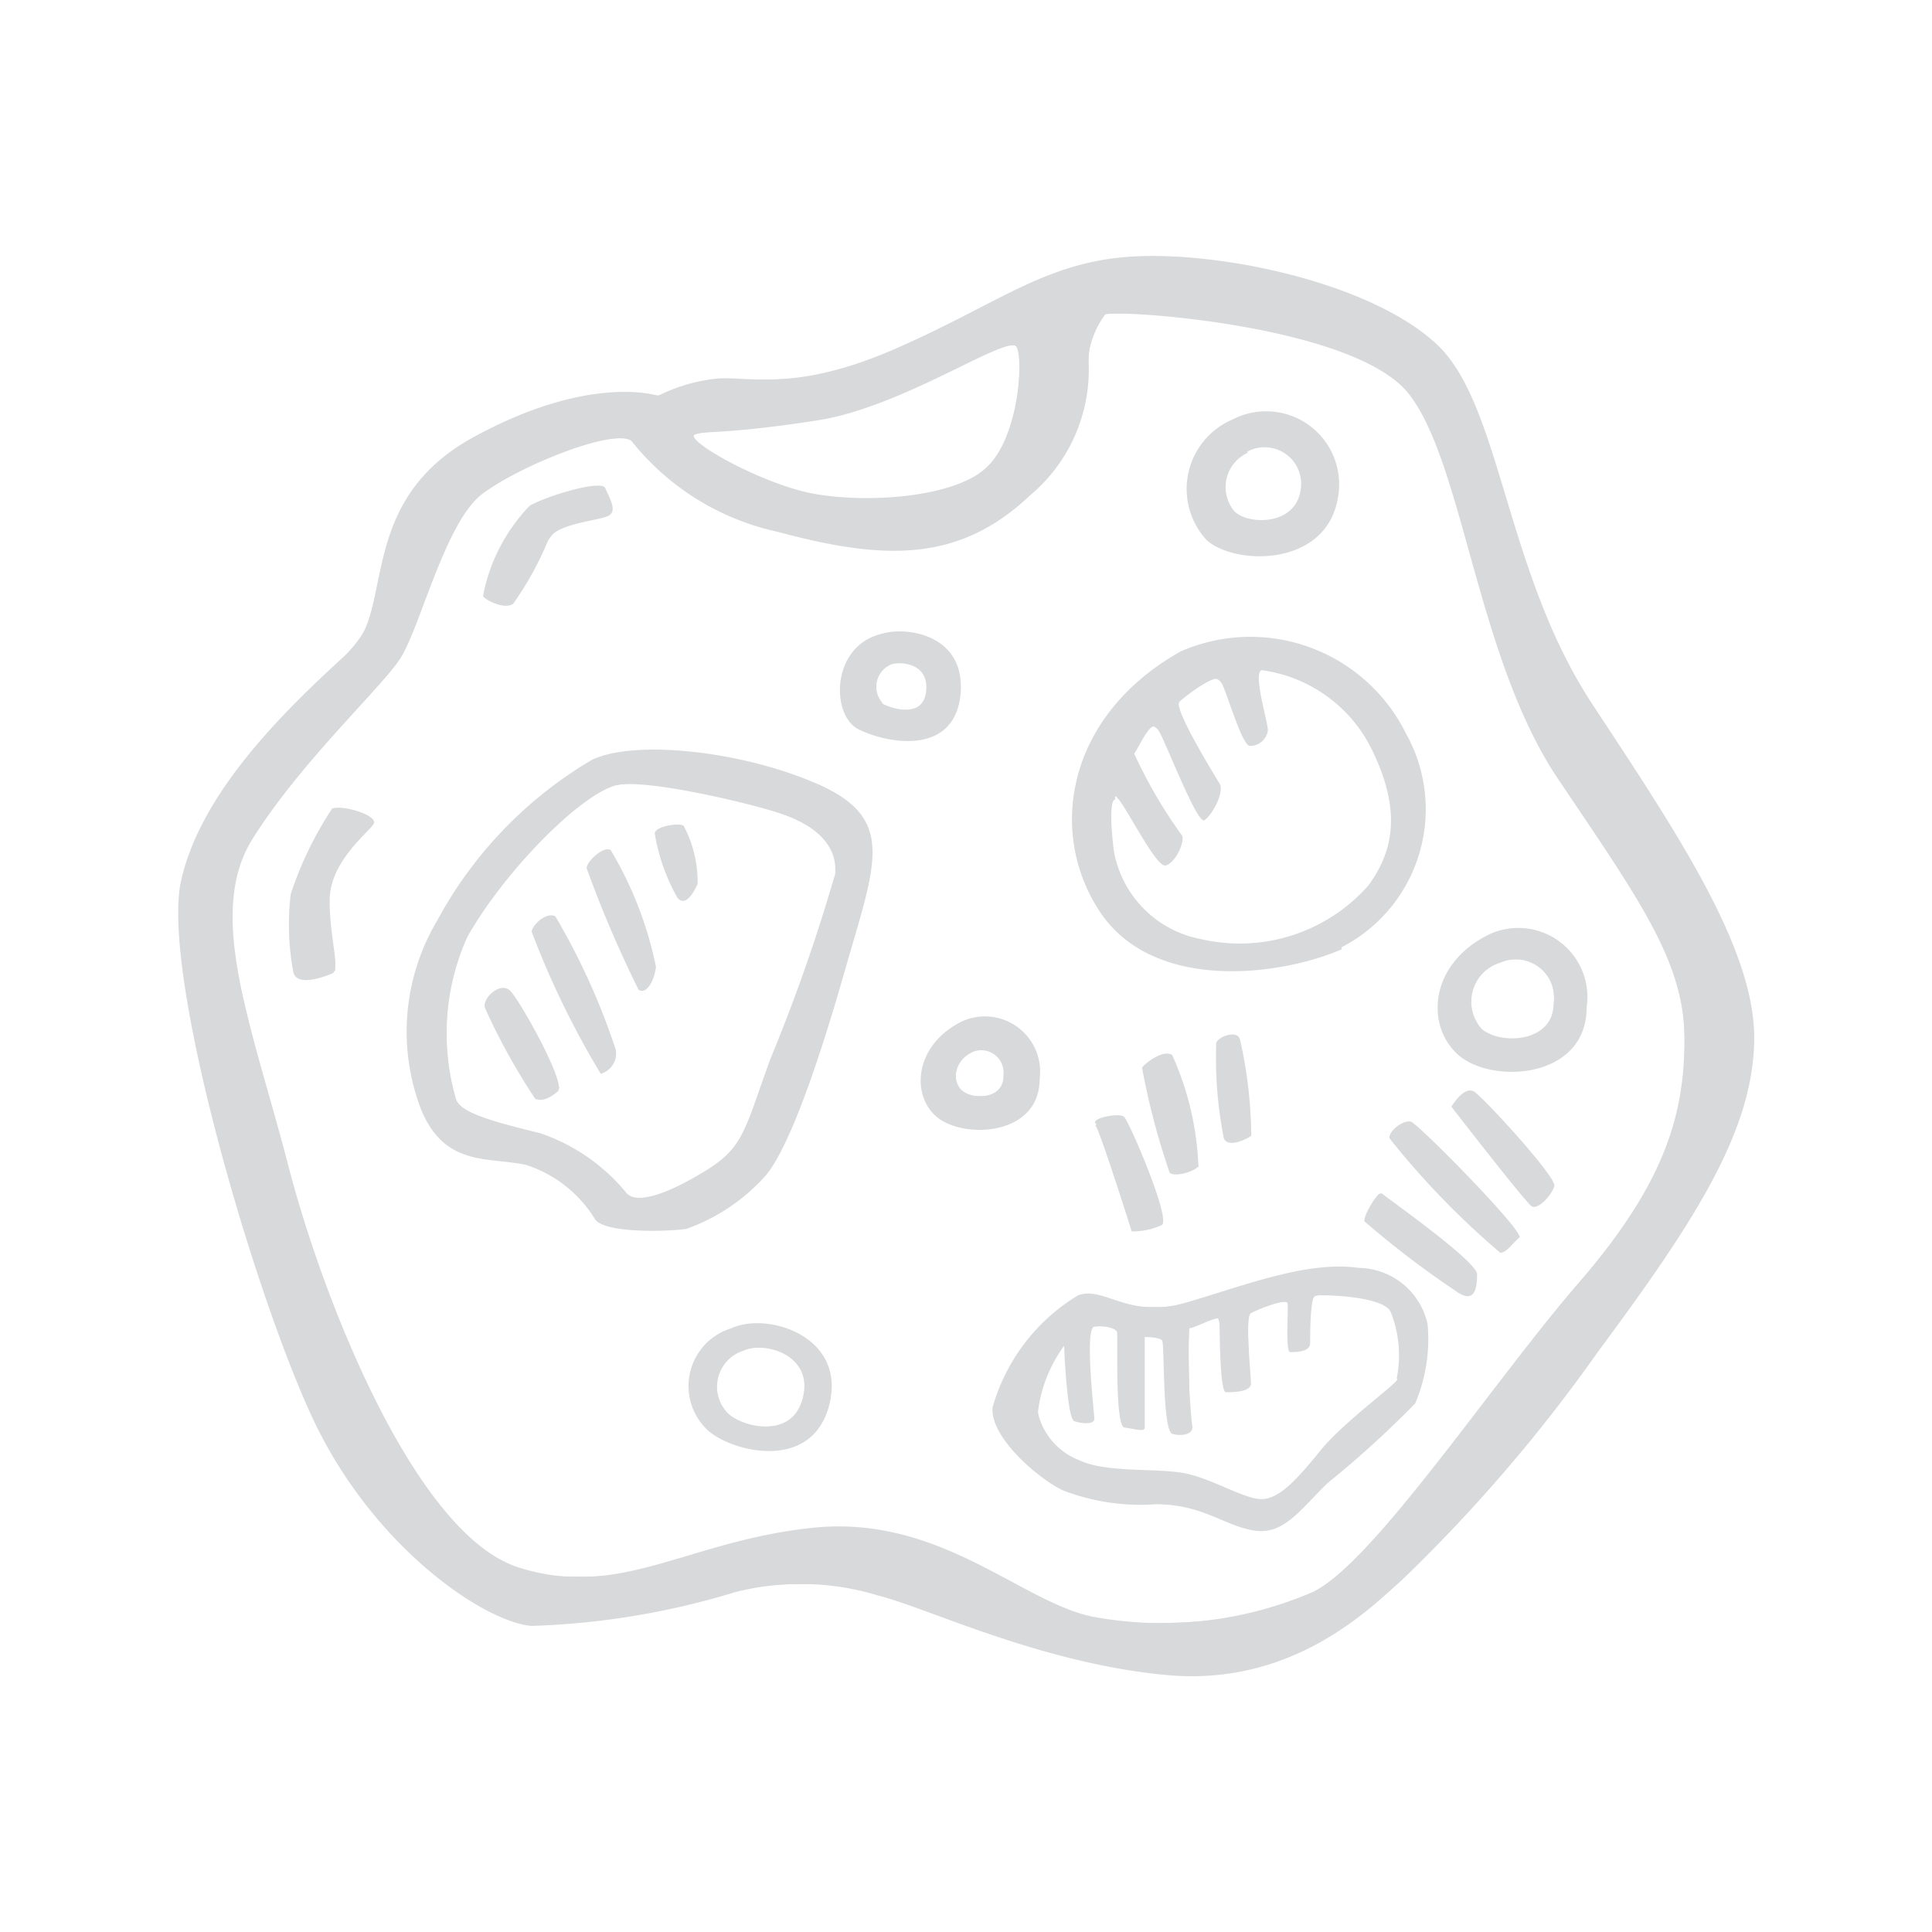 <?xml version="1.0" encoding="UTF-8" standalone="no"?>
<!-- Uploaded to: SVG Repo, www.svgrepo.com, Generator: SVG Repo Mixer Tools -->

<svg
   width="800px"
   height="800px"
   viewBox="0 0 64 64"
   version="1.1"
   id="svg20"
   sodipodi:docname="rock.svg"
   inkscape:version="1.2.2 (732a01da63, 2022-12-09, custom)"
   xmlns:inkscape="http://www.inkscape.org/namespaces/inkscape"
   xmlns:sodipodi="http://sodipodi.sourceforge.net/DTD/sodipodi-0.dtd"
   xmlns="http://www.w3.org/2000/svg"
   xmlns:svg="http://www.w3.org/2000/svg">
  <defs
     id="defs24" />
  <sodipodi:namedview
     id="namedview22"
     pagecolor="#505050"
     bordercolor="#ffffff"
     borderopacity="1"
     inkscape:showpageshadow="0"
     inkscape:pageopacity="0"
     inkscape:pagecheckerboard="1"
     inkscape:deskcolor="#505050"
     showgrid="false"
     inkscape:zoom="1.0575"
     inkscape:cx="395.74468"
     inkscape:cy="387.70686"
     inkscape:window-width="1920"
     inkscape:window-height="1013"
     inkscape:window-x="0"
     inkscape:window-y="31"
     inkscape:window-maximized="1"
     inkscape:current-layer="svg20" />
  <path
     d="m52.73 23.3c-2.87-4.38-3-9.88-5.12-11.88s-6.94-3.06-9.94-2.93-4.56 1.56-8 3.06-4.94.87-6 1a5.67 5.67 0 0 0 -1.87.56s-2.25-.75-6.13 1.38-2.61 5.74-4.06 7.06c-2.06 1.87-4.94 4.62-5.61 7.62s2.3 13.32 4.3 17.69 5.75 6.88 7.31 7a25.69 25.69 0 0 0 6.75-1.12 8.8 8.8 0 0 1 4.75.12c1.56.38 5.37 2.25 9.56 2.63s6.75-2.25 7.75-3.13a52.15 52.15 0 0 0 6.5-7.56c3.25-4.38 5.13-7.31 5.19-10.31s-2.5-6.82-5.38-11.19zm-29.68-8.94c.32-.07 1.25 0 4.06-.44s6.31-2.87 6.56-2.43.06 3.12-1.06 4.06-3.88 1.12-5.63.81-4.5-1.87-3.93-2zm29.25 28.13c-2.82 3.25-6.82 9.31-8.82 10.25a12.59 12.59 0 0 1 -7.31.81c-2.37-.5-5.06-3.38-9.25-2.94s-6.37 2.39-9.75 1.31-6.44-8.75-7.62-13.31-2.75-8.31-1.19-10.81 4.19-4.94 4.87-5.94 1.5-4.56 2.75-5.5 4.38-2.19 4.94-1.75a8.48 8.48 0 0 0 4.81 3c3.5.94 6 1.06 8.38-1.19a5.43 5.43 0 0 0 1.94-4.62 3 3 0 0 1 .56-1.38c.25-.18 8.25.32 10.06 2.63s2.25 8.75 4.94 12.75 4.19 6.06 4.19 8.62-.69 4.82-3.5 8.07zm-35.3-22.49a10.68 10.68 0 0 0 1.17-2.13c.25-.54 1.71-.62 2-.79s0-.62-.12-.91-1.92.25-2.5.58a5.88 5.88 0 0 0 -1.55 3c.11.15.73.45 1 .25zm-6 6.79a11.84 11.84 0 0 0 -1.37 2.83 8.64 8.64 0 0 0 .08 2.55c.08.54 1 .2 1.29.08s-.08-1.13-.08-2.42 1.29-2.25 1.46-2.54-1.18-.69-1.44-.47zm33.32-10.3a2.42 2.42 0 0 0 -3.5-2.59 2.5 2.5 0 0 0 -.84 4c.96.84 3.96.88 4.34-1.41zm-3-1.53a1.21 1.21 0 0 1 1.76 1.3c-.19 1.15-1.7 1.13-2.18.69a1.25 1.25 0 0 1 .43-1.95zm-9.5 8.04c.18-2-1.82-2.26-2.63-2-1.67.41-1.67 2.7-.75 3.16s3.17.91 3.38-1.16zm-2.59.28a.8.8 0 0 1 .32-1.28c.36-.09 1.22 0 1.13.89s-1.05.62-1.45.42zm-2.08 2.72c-2.54-1.13-6.12-1.51-7.54-.83a13.75 13.75 0 0 0 -5.13 5.33 7.19 7.19 0 0 0 -.5 6.33c.79 1.79 2.13 1.5 3.42 1.75a4.19 4.19 0 0 1 2.33 1.84c.42.45 2.46.37 3 .29a6.32 6.32 0 0 0 2.67-1.81c.71-.9 1.6-3.29 2.6-6.79s1.69-4.96-.85-6.11zm.5 3a58.3 58.3 0 0 1 -2.13 6.08c-.87 2.38-.87 2.92-2.16 3.71s-2.25 1.09-2.59.75a6.33 6.33 0 0 0 -2.87-2c-1.5-.37-2.63-.66-2.79-1.12a7.78 7.78 0 0 1 .37-5.38c1.17-2.08 3.59-4.58 4.84-5 .8-.3 4.25.5 5.45.88s2.05 1.08 1.88 2.15zm16.79 2.38a5.14 5.14 0 0 0 2.13-7.09 5.75 5.75 0 0 0 -7.46-2.71c-3.79 2.13-4.42 6-2.67 8.63s5.88 2.15 8 1.24zm-7.5-5c.21 0 1.33 2.37 1.67 2.29s.66-.83.54-1a16.06 16.06 0 0 1 -1.58-2.71c.12-.12.54-1.12.75-.87s1.33 3.25 1.58 3.08.67-.92.5-1.21-1.54-2.5-1.33-2.71 1.16-.91 1.33-.75.71 2.17 1 2.21a.6.6 0 0 0 .6-.51c0-.3-.5-1.88-.21-2a4.77 4.77 0 0 1 3.63 2.58c1.08 2.17.67 3.5-.08 4.54a5.68 5.68 0 0 1 -5.55 1.79 3.61 3.61 0 0 1 -2.89-2.91c-.08-.63-.17-1.71.04-1.71zm-20.87 7.02a21.16 21.16 0 0 0 1.66 3c.21.09.46 0 .75-.25s-1.25-3-1.58-3.33-.96.28-.83.58zm1.54-2.54a28.93 28.93 0 0 0 2.29 4.71.7.7 0 0 0 .5-.79 22.57 22.57 0 0 0 -2-4.42c-.25-.16-.73.21-.79.5zm1.83-2.08a38.56 38.56 0 0 0 1.71 4c.21.17.5-.17.58-.75a12.31 12.31 0 0 0 -1.5-3.87c-.23-.16-.85.42-.79.62zm2.25-1.17a6.45 6.45 0 0 0 .75 2.13c.25.29.5-.09.67-.46a4 4 0 0 0 -.46-1.92c-.13-.12-.96.01-.96.25zm12.75 8.13a1.83 1.83 0 0 0 -2.54-1.92c-1.58.75-1.75 2.42-.88 3.17s3.42.66 3.42-1.25zm-2.56.39c-.36-.3-.29-1 .36-1.29a.74.74 0 0 1 1 .78c.03.79-1 .82-1.36.51zm17.5-5.2c-2 .94-2.19 3-1.09 4s4.27.83 4.27-1.56a2.29 2.29 0 0 0 -3.18-2.44zm-.29 3.16a1.35 1.35 0 0 1 .61-2.2 1.27 1.27 0 0 1 1.77 1.33c0 1.34-1.77 1.39-2.38.87zm-24.86 9.91a2 2 0 0 0 -.75 3.41c.84.71 3.46 1.34 4-.91s-2.07-3.05-3.25-2.5zm2.37 2.29c-.33 1.38-1.94 1-2.45.56a1.25 1.25 0 0 1 .46-2.1c.72-.34 2.33.14 1.99 1.53zm18.4-4.29c-1.71-.25-3.87.62-5.75 1.16s-2.67-.57-3.54-.25a6.37 6.37 0 0 0 -2.83 3.71c-.09 1 1.54 2.38 2.33 2.75a7.12 7.12 0 0 0 3.08.46c1.55 0 2.25.71 3.25.87s1.53-.7 2.46-1.59a33 33 0 0 0 2.88-2.62 5.43 5.43 0 0 0 .41-2.63 2.37 2.37 0 0 0 -2.29-1.86zm1.29 3.7c-.16.25-1.79 1.42-2.54 2.34s-1.33 1.58-1.91 1.62-1.71-.71-2.67-.87-2.54 0-3.42-.42a2.22 2.22 0 0 1 -1.37-1.58 4.7 4.7 0 0 1 .87-2.21s.09 2.42.34 2.5.66.12.66-.08-.33-3 0-3.05.71.05.75.17-.08 3.13.25 3.17.67.16.67 0 0-3 0-3 .5 0 .58.12 0 3 .34 3.09.66 0 .66-.21a20.84 20.84 0 0 1 -.1-3.29c.17 0 1-.46 1-.29s0 2.41.21 2.41.83 0 .83-.29-.21-2.21 0-2.33 1.17-.5 1.21-.33-.08 1.62.09 1.62.66 0 .66-.29 0-1.54.17-1.58 2.25 0 2.5.54a3.89 3.89 0 0 1 .2 2.19zm-10-8.41c.12.08 1.2 3.5 1.2 3.5a2.28 2.28 0 0 0 1-.21c.3-.21-1.08-3.42-1.25-3.58s-1.19.06-.92.24zm3.41 1.37a9.85 9.85 0 0 0 -.87-3.71c-.29-.2-.9.27-1 .42a24.72 24.72 0 0 0 .91 3.46c.08.17.78.03.99-.22zm.59-4.12a13.65 13.65 0 0 0 .25 3.16c.12.34.75.05.91-.08a14.94 14.94 0 0 0 -.37-3.17c-.08-.34-.64-.13-.76.04zm5.45 5c-.08-.08-.58.71-.54.92a30.94 30.94 0 0 0 3 2.29c.67.5.73-.11.73-.54s-3.02-2.55-3.16-2.68zm1-2.38c-.25-.08-.76.32-.71.55a27 27 0 0 0 3.67 3.79c.21 0 .42-.34.63-.5s-3.33-3.76-3.6-3.85zm2.09-1c-.34-.2-.75.5-.75.5s2.45 3.17 2.66 3.3.67-.38.75-.67-2.34-2.93-2.67-3.14z"
     fill="#1d1d1b"
     id="path18"
     style="fill:#d8d9da;fill-opacity:1" />
  <path
     style="fill:#d8d9da;stroke-width:0.946;fill-opacity:1"
     d="m 483.529,693.019 c -20.699,-1.599 -46.076,-7.513 -74.847,-17.443 -57.593,-19.878 -57.033,-19.736 -77.24,-19.64 -14.611,0.07 -18.172,0.636 -39.938,6.348 -22.651,5.945 -49.978,10.028 -67.233,10.047 -7.103,0.008 -9.421,-0.419 -15.49,-2.848 -18.118,-7.255 -40.143,-25.476 -57.172,-47.298 C 136.18,602.413 126.485,582.723 112.126,541.999 87.371,471.789 70.643,393.015 75.079,367.541 c 4.253,-24.423 19.504,-47.683 53.27,-81.247 23.819,-23.676 23.807,-23.657 28.189,-43.856 5.554,-25.599 10.438,-36.276 21.788,-47.626 8.2,-8.2 22.688,-16.732 40.272,-23.717 15.765,-6.263 38.173,-9.797 49.158,-7.754 4.225,0.786 5.596,0.613 10.301,-1.302 9.428,-3.836 17.526,-4.943 35.417,-4.843 27.662,0.155 39.914,-3.579 86.052,-26.224 45.924,-22.54 53.779,-24.758 84.496,-23.863 48.476,1.412 98.847,19.616 115.736,41.827 8.144,10.711 11.322,18.82 28.162,71.868 12.332,38.849 18.622,52.034 41.726,87.47 49.316,75.641 60.561,103.844 54.732,137.271 -3.8,21.793 -17.538,49.574 -41.55,84.026 -12.205,17.511 -36.577,50.365 -47.109,63.505 -21.314,26.591 -53.148,59.958 -69.894,73.261 -19.493,15.485 -41.824,25.193 -60.828,26.444 -3.659,0.241 -7.929,0.552 -9.489,0.691 -1.56,0.139 -6.951,-0.064 -11.979,-0.453 z m 27.865,-23.456 c 11.414,-2.277 24.613,-6.363 32.103,-9.938 13.36,-6.378 28.873,-23.716 77.542,-86.663 10.694,-13.831 25.27,-32.129 32.393,-40.662 32.613,-39.072 44.073,-64.914 44.147,-99.543 0.058,-27.049 -5.984,-41.109 -39.246,-91.33 -27.768,-41.926 -31.878,-51.334 -49.858,-114.133 -12.613,-44.053 -18.044,-57.391 -27.218,-66.839 -10.607,-10.924 -33.828,-19.776 -67.329,-25.667 -16.764,-2.948 -41.204,-5.413 -50.072,-5.051 l -7.065,0.288 -2.805,5.492 c -2.447,4.791 -2.895,6.927 -3.508,16.745 -0.864,13.824 -2.576,20.918 -7.414,30.719 -9.804,19.86 -31.933,37.185 -54.529,42.691 -8.772,2.137 -28.053,2.085 -40.545,-0.111 -38.77,-6.814 -59.715,-16.214 -78.82,-35.373 l -8.843,-8.868 -4.67,0.105 c -14.815,0.334 -50.088,15.695 -59.61,25.96 -5.331,5.747 -10.284,15.54 -19.151,37.868 -4.898,12.334 -9.964,24.219 -11.257,26.412 -1.293,2.193 -9.439,11.86 -18.102,21.482 -25.896,28.761 -41.221,48.564 -46.491,60.075 -5.092,11.123 -6.308,26.306 -3.583,44.768 2.427,16.447 22.271,90.76 31.706,118.736 22.594,66.992 52.963,117.004 78.68,129.576 10.942,5.349 17.217,6.619 32.338,6.545 15.171,-0.074 18.372,-0.68 47.118,-8.917 26.049,-7.465 40.095,-10.293 54.537,-10.982 24.608,-1.173 39.99,3.353 78.487,23.093 22.374,11.473 25.905,12.842 38.337,14.862 12.409,2.017 39.33,1.334 52.727,-1.338 z M 381.695,204.676 c 24.216,-3.944 34.226,-13.333 39.034,-36.611 1.613,-7.811 1.983,-22.092 0.628,-24.233 -1.46,-2.305 -6.491,-0.638 -26.121,8.654 -39.376,18.639 -51.281,21.874 -93.977,25.539 -8.566,0.735 -13.77,1.579 -13.999,2.268 -1.317,3.974 23.044,17.055 42.13,22.622 14.105,4.114 33.784,4.776 52.305,1.76 z"
     id="path270"
     transform="scale(0.08)" />
  <path
     style="fill:#d8d9da;stroke-width:0.946;fill-opacity:1"
     d="m 204.492,249.023 c -4.033,-1.673 -4.203,-2.497 -2.021,-9.842 3.879,-13.063 13.925,-28.05 20.859,-31.116 5.542,-2.451 15.671,-5.404 21.305,-6.21 4.297,-0.615 4.509,-0.531 6.379,2.538 1.064,1.745 1.936,4.311 1.938,5.701 0.004,2.765 -0.654,3.086 -12.167,5.932 -11.189,2.766 -11.844,3.329 -18.072,15.537 -6.477,12.694 -10.864,19.05 -13.101,18.981 -0.865,-0.027 -3.169,-0.711 -5.119,-1.52 z"
     id="path272"
     transform="scale(0.08)" />
  <path
     style="fill:#d8d9da;stroke-width:0.946;fill-opacity:1"
     d="m 123.753,404.324 c -2.485,-1.772 -3.313,-7.44 -3.295,-22.559 0.014,-11.711 1.15,-16.031 7.64,-29.059 6.365,-12.776 9.791,-17.955 11.88,-17.955 2.877,0 11.042,2.55 13.187,4.119 1.753,1.282 1.613,1.579 -3.237,6.884 -7.231,7.911 -11.101,14.163 -12.774,20.638 -1.458,5.642 -1.288,10.778 0.996,30.055 l 0.644,5.431 -3.203,1.338 c -5.514,2.303 -9.621,2.687 -11.838,1.106 z"
     id="path274"
     transform="scale(0.08)" />
  <path
     style="fill:#d8d9da;stroke-width:0.946;fill-opacity:1"
     d="m 252.501,507.356 c -2.896,-0.777 -5.263,-2.1 -6.147,-3.435 -7.994,-12.075 -20.447,-20.657 -32.736,-22.56 -3.069,-0.475 -8.699,-1.326 -12.51,-1.89 -16.088,-2.382 -24.146,-10.773 -29.629,-30.856 -2.991,-10.955 -2.998,-31.665 -0.016,-42.941 3.716,-14.049 13.429,-32.239 25.597,-47.941 13.667,-17.635 40.104,-39.89 52.584,-44.264 6.302,-2.209 26.695,-2.972 38.966,-1.459 24.855,3.066 52.661,12.285 62.926,20.863 8.484,7.09 10.889,16.997 7.801,32.136 -0.901,4.418 -4.593,18.247 -8.205,30.732 -12.123,41.906 -21.917,69.507 -29.432,82.945 -5.989,10.71 -19.575,22.069 -33.461,27.976 -4.296,1.828 -6.521,2.078 -17.967,2.022 -7.713,-0.038 -14.992,-0.581 -17.773,-1.328 z m 24.051,-14.046 c 8.641,-3.49 19.723,-10.115 24.239,-14.491 5.02,-4.863 8.282,-11.255 14.404,-28.228 2.627,-7.281 7.737,-20.898 11.356,-30.26 3.619,-9.362 9.661,-26.538 13.427,-38.169 6.74,-20.818 6.83,-21.226 5.735,-26.118 -1.619,-7.233 -6.096,-11.986 -15.539,-16.494 -8.994,-4.294 -28.591,-9.499 -48.386,-12.853 -17.808,-3.017 -24.952,-3.041 -31.197,-0.106 -14.178,6.662 -38.815,31.744 -53.068,54.025 -8.591,13.431 -12.653,28.607 -12.653,47.281 0,11.367 2.084,25.106 4.339,28.598 2.154,3.336 9.696,6.605 24.762,10.735 19.893,5.453 29.94,11.141 42.05,23.81 l 5.43,5.68 4.711,-0.558 c 2.591,-0.307 7.267,-1.59 10.39,-2.852 z"
     id="path276"
     transform="scale(0.08)" />
  <path
     style="fill:#d8d9da;stroke-width:0.946;fill-opacity:1"
     d="m 258.64,396.454 c -10.554,-23.322 -15.346,-36.357 -14.252,-38.773 1.069,-2.362 6.559,-6.092 7.819,-5.313 1.816,1.122 10.617,20.304 14.112,30.756 4.79,14.327 5.367,19.15 2.782,23.259 -1.063,1.69 -2.528,3.073 -3.255,3.073 -0.782,0 -3.723,-5.307 -7.206,-13.002 z"
     id="path278"
     transform="scale(0.08)" />
  <path
     style="fill:#d8d9da;stroke-width:0.946;fill-opacity:1"
     d="m 277.992,365.631 c -1.803,-3.902 -4.011,-10.15 -4.907,-13.884 -1.582,-6.592 -1.577,-6.828 0.176,-8.11 0.993,-0.726 3.609,-1.32 5.812,-1.32 h 4.007 l 2.038,5.437 c 1.121,2.991 2.352,8.36 2.736,11.931 0.615,5.726 0.462,6.843 -1.295,9.45 -3.404,5.051 -4.897,4.441 -8.567,-3.504 z"
     id="path280"
     transform="scale(0.08)" />
  <path
     style="fill:#d8d9da;stroke-width:0.946;fill-opacity:1"
     d="m 241.863,431.442 c -8.537,-15.438 -21.06,-42.85 -21.06,-46.097 0,-1.735 4.114,-5.129 6.563,-5.415 1.948,-0.227 2.902,0.968 7.34,9.195 10.53,19.519 20.648,44.616 19.634,48.7 -0.687,2.767 -3.09,5.674 -4.69,5.674 -0.616,0 -4.12,-5.426 -7.787,-12.057 z"
     id="path282"
     transform="scale(0.08)" />
  <path
     style="fill:#d8d9da;stroke-width:0.946;fill-opacity:1"
     d="m 215.792,444.62 c -8.998,-14.985 -15.036,-27.402 -14.361,-29.531 0.746,-2.35 4.957,-5.632 7.227,-5.632 1.147,0 3.119,2.065 5.518,5.777 4.43,6.854 13.23,24.005 15.662,30.525 l 1.724,4.623 -2.595,2.233 c -4.9,4.215 -6.385,3.314 -13.175,-7.994 z"
     id="path284"
     transform="scale(0.08)" />
  <path
     style="fill:#d8d9da;stroke-width:0.946;fill-opacity:1"
     d="m 364.066,304.605 c -3.121,-0.904 -6.525,-2.111 -7.565,-2.683 -10.192,-5.603 -10.856,-23.705 -1.222,-33.339 10.276,-10.276 31.479,-8.02 39.003,4.15 2.536,4.101 2.852,5.425 2.819,11.806 -0.04,7.761 -1.908,12.792 -6.256,16.847 -5.311,4.955 -16.246,6.269 -26.779,3.219 z m 16.785,-12.39 c 3.09,-2.43 4.039,-7.408 2.235,-11.724 -3.171,-7.59 -15.425,-8.485 -19.091,-1.394 -1.6,3.095 -1.747,7.752 -0.327,10.404 2.368,4.424 12.896,6.087 17.184,2.714 z"
     id="path286"
     transform="scale(0.08)" />
  <path
     style="fill:#d8d9da;stroke-width:0.946;fill-opacity:1"
     d="m 511.806,228.818 c -8.304,-2.096 -12.986,-5.758 -16.897,-13.215 -1.889,-3.602 -2.232,-5.634 -2.234,-13.239 -0.002,-8.174 0.248,-9.435 2.776,-13.999 3.571,-6.446 8.689,-11.025 16.311,-14.591 5.579,-2.611 6.726,-2.812 13.828,-2.425 8.364,0.456 11.825,1.772 18.174,6.911 5.919,4.791 9.208,11.701 9.712,20.405 1.064,18.374 -10.272,29.99 -30.001,30.742 -4.459,0.17 -9.709,-0.095 -11.667,-0.589 z m 18.485,-14.512 c 9.759,-4.158 11.907,-18.102 3.874,-25.154 -8.185,-7.186 -18.921,-5.154 -24.841,4.702 -4.052,6.747 -1.709,16.929 4.624,20.093 3.983,1.99 12.098,2.168 16.342,0.36 z"
     id="path288"
     transform="scale(0.08)" />
  <path
     style="fill:#d8d9da;stroke-width:0.946;fill-opacity:1"
     d="m 497.4,400.917 c -22.096,-3.412 -37.319,-13.876 -45.846,-31.513 -10.912,-22.569 -9.129,-47.85 4.891,-69.364 8.918,-13.684 25.638,-27.588 38.556,-32.062 34.593,-11.98 71.736,4.605 88.459,39.499 9.059,18.903 8.061,42.486 -2.541,60.064 -7.552,12.521 -22.562,24.761 -35.008,28.549 -15.004,4.566 -36.409,6.696 -48.511,4.827 z m 34.171,-12.315 c 12.049,-3.05 26.787,-11.769 34.236,-20.254 6.202,-7.064 10.553,-18.985 10.553,-28.916 0,-12.858 -8.022,-32.751 -17.37,-43.07 -8.412,-9.287 -21.899,-16.876 -33.372,-18.779 -3.439,-0.57 -4.011,-0.409 -4.547,1.28 -0.337,1.063 0.337,7.051 1.499,13.307 l 2.112,11.374 -2.222,2.365 c -2.757,2.934 -5.249,3.022 -6.773,0.237 -0.64,-1.17 -3.109,-7.234 -5.486,-13.475 -5.326,-13.985 -5.809,-14.198 -15.984,-7.053 -6.285,4.414 -6.855,5.081 -6.305,7.371 0.78,3.244 7.774,17.008 12.878,25.343 2.198,3.59 3.943,7.611 3.904,8.999 -0.08,2.861 -3.153,9.335 -5.261,11.085 -1.865,1.548 -4.014,-2.154 -12.965,-22.341 -7.899,-17.813 -8.51,-18.27 -13.666,-10.211 -1.814,2.836 -3.298,5.672 -3.298,6.304 0,1.811 9.124,18.49 14.813,27.078 5.56,8.393 5.658,9.123 2.023,15.126 -2.068,3.416 -4.437,3.919 -6.68,1.418 -0.816,-0.91 -4.874,-7.17 -9.016,-13.91 -4.143,-6.74 -7.955,-12.396 -8.471,-12.568 -2.243,-0.748 -2.921,13.961 -1.104,23.941 2.97,16.311 16.739,31.078 33.021,35.412 11.401,3.035 25.332,3.011 37.481,-0.064 z"
     id="path290"
     transform="scale(0.08)" />
  <path
     style="fill:#d8d9da;stroke-width:0.946;fill-opacity:1"
     d="m 616.438,442.224 c -10.146,-2.589 -18.308,-10.104 -19.84,-18.266 -1.063,-5.666 0.037,-14.726 2.374,-19.542 4.882,-10.065 17.023,-18.604 27.533,-19.364 8.865,-0.641 15.348,1.799 21.677,8.161 6.925,6.961 9.044,13.053 8.303,23.869 -0.86,12.552 -7.478,21.335 -18.492,24.543 -5.646,1.644 -16.3,1.941 -21.554,0.6 z m 19.484,-14.115 c 5.391,-2.851 7.577,-7.028 7.577,-14.479 0,-6.622 -2.139,-10.71 -7.491,-14.316 -6.244,-4.208 -17.615,-2.046 -23.02,4.378 -5.759,6.845 -5.304,17.377 0.998,23.08 4.427,4.007 15.601,4.688 21.936,1.338 z"
     id="path292"
     transform="scale(0.08)" />
  <path
     style="fill:#d8d9da;stroke-width:0.946;fill-opacity:1"
     d="m 628.666,492.435 c -11.322,-13.784 -26.774,-33.776 -26.774,-34.641 0,-1.225 5.542,-5.785 7.03,-5.785 2.534,0 29.728,30.244 33.159,36.878 1.412,2.731 1.363,2.894 -1.986,6.602 -1.889,2.091 -3.966,3.801 -4.615,3.801 -0.65,0 -3.715,-3.085 -6.813,-6.856 z"
     id="path294"
     transform="scale(0.08)" />
  <path
     style="fill:#d8d9da;stroke-width:0.946;fill-opacity:1"
     d="m 611.755,509.43 c -11.057,-10.329 -22.351,-22.06 -30.58,-31.761 l -5.907,-6.965 2.614,-2.728 c 4.839,-5.051 5.744,-4.506 25.057,15.083 9.678,9.816 19.424,20.269 21.658,23.228 l 4.062,5.38 -3.167,3.268 c -1.742,1.797 -3.432,3.268 -3.756,3.268 -0.324,0 -4.815,-3.948 -9.98,-8.773 z"
     id="path296"
     transform="scale(0.08)" />
  <path
     style="fill:#d8d9da;stroke-width:0.946;fill-opacity:1"
     d="m 599.356,531.586 c -17.416,-11.998 -33.398,-25.143 -33.398,-27.469 0,-1.354 3.344,-7.333 5.286,-9.451 0.394,-0.429 15.605,10.851 25.907,19.211 13.67,11.094 15.544,13.899 13.275,19.868 -1.323,3.479 -3.503,3.053 -11.07,-2.159 z"
     id="path298"
     transform="scale(0.08)" />
  <path
     style="fill:#d8d9da;stroke-width:0.946;fill-opacity:1"
     d="m 511.111,630.645 c -20.772,-7.493 -21.278,-7.604 -38.298,-8.374 -20.404,-0.923 -28.921,-3.039 -38.779,-9.632 -12.297,-8.225 -22.214,-20.739 -22.214,-28.032 0,-11.63 16.269,-35.485 30.76,-45.103 6.04,-4.009 8.084,-4.1 18.483,-0.82 6.269,1.978 9.883,2.516 16.952,2.527 8.293,0.013 10.329,-0.404 26.478,-5.415 31.003,-9.62 45.667,-12.141 59.358,-10.205 12.036,1.703 20.022,7.247 24.575,17.061 2.181,4.702 2.315,5.818 1.867,15.603 -0.717,15.662 -2.156,19.287 -11.434,28.812 -4.235,4.348 -11.955,11.589 -17.156,16.092 -5.201,4.503 -13.712,12.289 -18.913,17.301 -10.011,9.649 -15.447,13.117 -20.53,13.096 -1.711,-0.007 -6.728,-1.317 -11.149,-2.912 z m 20.751,-13.585 c 2.589,-1.9 7.445,-6.729 10.791,-10.73 7.118,-8.511 16.742,-17.884 28.136,-27.404 l 8.142,-6.803 0.523,-5.762 c 0.614,-6.772 -0.569,-16.273 -2.685,-21.562 -1.134,-2.834 -2.365,-4.099 -5.024,-5.163 -5.139,-2.056 -13.725,-3.466 -21.115,-3.466 -6.074,0 -6.525,0.148 -7.391,2.426 -0.507,1.334 -0.922,5.963 -0.922,10.286 0,8.564 -0.553,9.642 -5.212,10.149 l -2.826,0.307 -0.27,-10.285 -0.27,-10.285 -3.986,0.484 c -2.192,0.266 -6.063,1.392 -8.602,2.503 l -4.616,2.019 0.438,15.194 0.438,15.194 -2.267,0.862 c -1.247,0.474 -3.466,0.862 -4.932,0.862 -3.451,0 -3.721,-1.044 -4.468,-17.258 -0.437,-9.494 -0.92,-13.002 -1.788,-13.002 -0.654,0 -3.623,0.932 -6.599,2.07 l -5.41,2.07 0.444,21.528 c 0.479,23.238 0.616,22.558 -4.55,22.558 -3.441,0 -4.15,-3.012 -5.227,-22.19 -0.526,-9.369 -1.103,-17.181 -1.282,-17.36 -0.179,-0.179 -2.063,-0.558 -4.186,-0.843 l -3.861,-0.518 v 19.553 19.553 l -3.546,-0.63 c -1.95,-0.347 -3.91,-0.964 -4.355,-1.372 -1.29,-1.182 -2.414,-13.584 -2.459,-27.125 l -0.042,-12.493 -3.829,-1.031 c -2.106,-0.567 -4.622,-0.779 -5.59,-0.472 -2.654,0.842 -3.196,7.642 -1.926,24.158 1.236,16.074 1.028,16.881 -3.981,15.451 -2.853,-0.814 -3.203,-1.339 -4.181,-6.259 -0.587,-2.954 -1.379,-9.949 -1.76,-15.545 l -0.693,-10.174 -1.924,2.337 c -4.215,5.121 -9.178,18.767 -9.202,25.3 -0.025,6.891 6.733,15.785 15.322,20.167 4.944,2.522 16.092,4.546 25.328,4.599 14.013,0.079 22.209,1.595 33.635,6.219 5.936,2.402 11.966,4.742 13.401,5.2 4.571,1.457 9.388,0.346 14.377,-3.316 z"
     id="path300"
     transform="scale(0.08)" />
  <path
     style="fill:#d8d9da;stroke-width:0.946;fill-opacity:1"
     d="m 507.428,470.686 c -1.082,-2.881 -2.752,-16.229 -3.4,-27.187 -0.653,-11.041 0.308,-13.575 5.311,-13.997 l 3.385,-0.285 1.55,7.85 c 1.638,8.297 3.413,23.432 3.44,29.339 0.014,2.951 -0.435,3.755 -2.774,4.965 -3.977,2.057 -6.571,1.82 -7.513,-0.685 z"
     id="path302"
     transform="scale(0.08)" />
  <path
     style="fill:#d8d9da;stroke-width:0.946;fill-opacity:1"
     d="m 484.128,482.809 c -1.962,-4.695 -5.825,-18.338 -8.583,-30.315 l -2.393,-10.39 2.649,-2.112 c 3.865,-3.082 7.91,-3.763 9.493,-1.598 3.348,4.579 8.352,23.976 10.247,39.726 l 0.582,4.834 -3.872,1.549 c -5.494,2.198 -6.592,1.969 -8.122,-1.694 z"
     id="path304"
     transform="scale(0.08)" />
  <path
     style="fill:#d8d9da;stroke-width:0.946;fill-opacity:1"
     d="m 461.679,487.332 c -4.376,-13.343 -7.006,-22.762 -6.497,-23.27 1.456,-1.456 8.512,-1.995 9.996,-0.763 2.969,2.464 15.673,35.634 15.673,40.921 0,2.943 -1.456,3.832 -8.038,4.909 l -3.783,0.619 z"
     id="path306"
     transform="scale(0.08)" />
  <path
     style="fill:#d8d9da;stroke-width:0.946;fill-opacity:1"
     d="m 396.684,466.256 c -16.721,-5.086 -20.117,-23.727 -6.695,-36.753 10.052,-9.755 23.877,-10.506 33.058,-1.796 4.821,4.574 6.695,9.452 6.72,17.484 0.033,10.846 -4.214,17.019 -14.111,20.511 -4.235,1.494 -14.859,1.804 -18.971,0.553 z m 16.598,-14.676 c 3.343,-3.343 3.309,-10.618 -0.066,-13.993 -2.976,-2.976 -6.669,-3.737 -10.456,-2.155 -6.853,2.863 -9.358,11.483 -4.694,16.147 1.911,1.911 3.256,2.321 7.608,2.321 4.352,0 5.697,-0.41 7.608,-2.321 z"
     id="path308"
     transform="scale(0.08)" />
  <path
     style="fill:#d8d9da;stroke-width:0.946;fill-opacity:1"
     d="m 309.693,599.49 c -6.585,-1.372 -15.566,-6.209 -18.381,-9.899 -6.038,-7.916 -7.095,-18.161 -2.771,-26.84 6.312,-12.667 24.689,-17.922 39.293,-11.237 11.277,5.163 16.478,13.239 15.683,24.351 -1.047,14.634 -9.711,23.596 -23.423,24.227 -3.381,0.156 -8.061,-0.116 -10.402,-0.604 z m 16.775,-10.937 c 5.77,-4.205 8.63,-15.044 5.537,-20.988 -5.594,-10.751 -22.631,-13.107 -30.999,-4.286 -4.851,5.114 -5.777,11.235 -2.719,17.971 2.953,6.505 10.117,9.962 19.67,9.494 4.065,-0.199 6.712,-0.881 8.511,-2.192 z"
     id="path310"
     transform="scale(0.08)" />
</svg>
